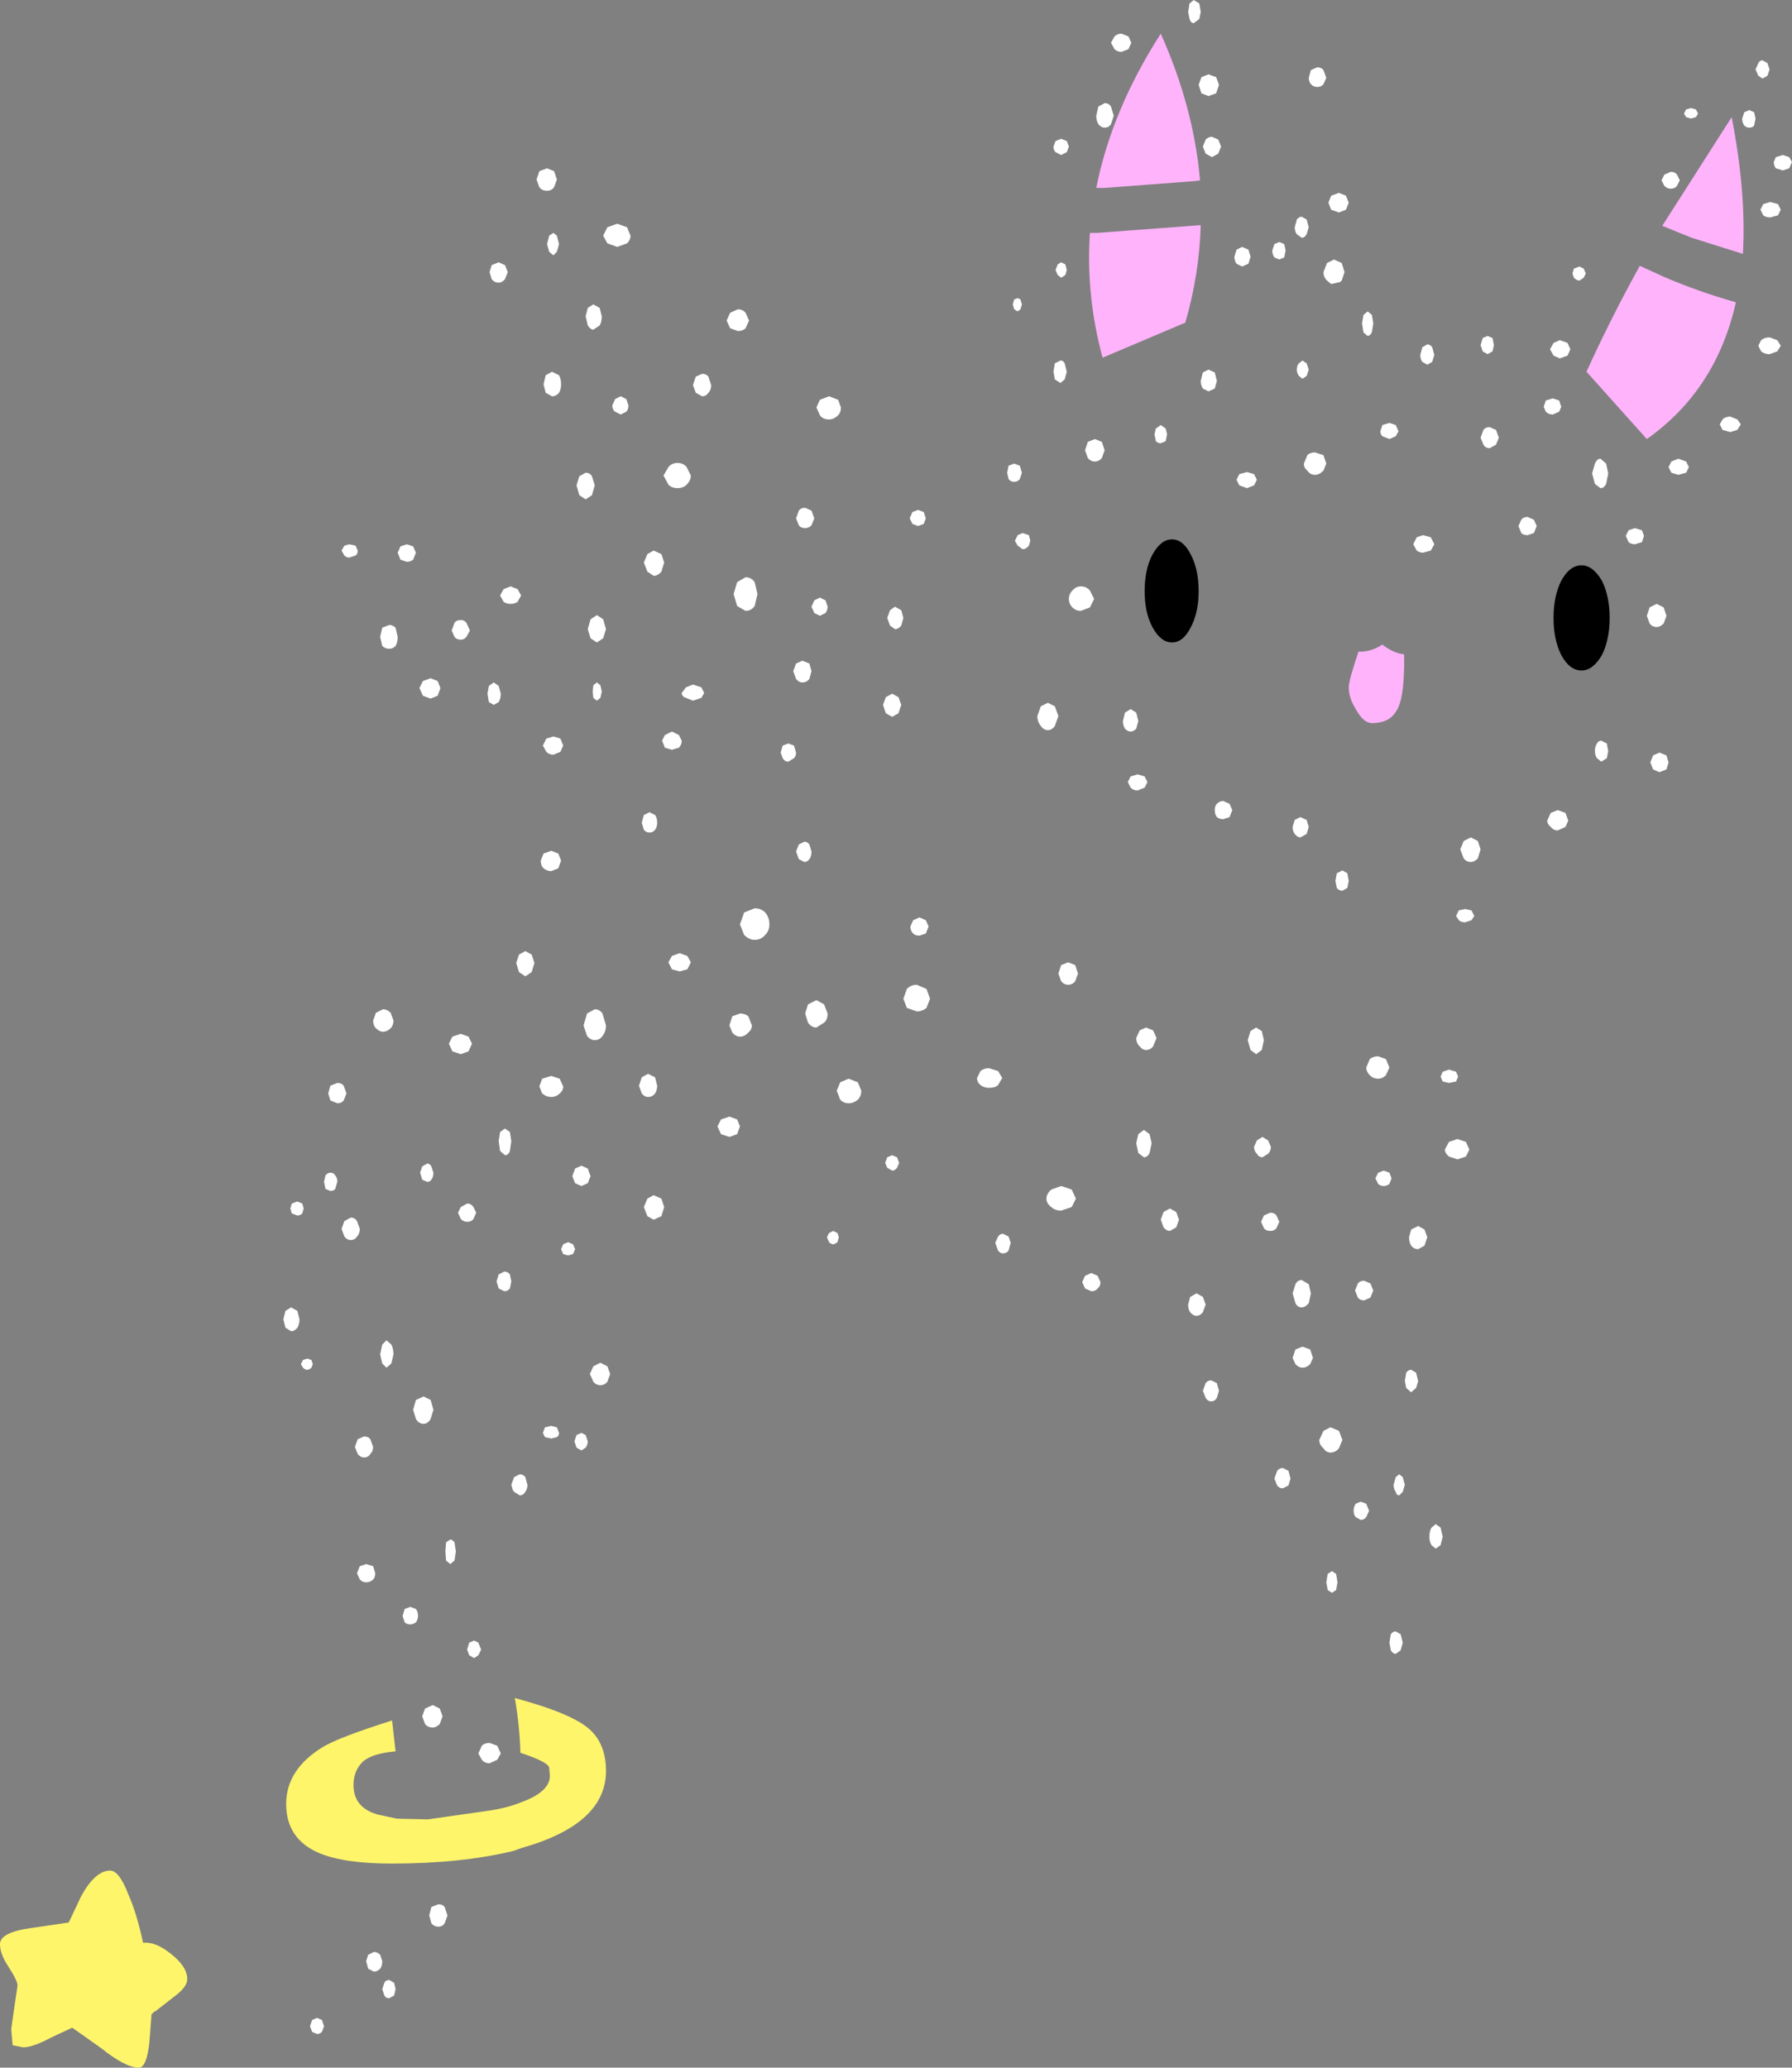 <?xml version="1.0" encoding="UTF-8" standalone="no"?>
<svg xmlns:xlink="http://www.w3.org/1999/xlink" height="147.4px" width="127.75px" xmlns="http://www.w3.org/2000/svg">
  <rect width="100%" height="100%" fill="#808080" stroke="none"/>
  <g transform="matrix(1.0, 0.0, 0.0, 1.0, 65.75, 165.05)">
    <path d="M60.45 -150.65 L61.0 -150.5 61.2 -150.1 61.0 -149.7 60.45 -149.55 Q60.15 -149.55 59.95 -149.7 L59.75 -150.1 59.95 -150.5 60.45 -150.65 M53.35 -152.8 Q53.65 -152.8 53.8 -152.6 L54.0 -152.2 53.8 -151.8 Q53.65 -151.6 53.35 -151.6 53.1 -151.6 52.9 -151.8 L52.7 -152.2 52.9 -152.6 53.35 -152.8 M54.45 -156.7 L54.3 -156.95 54.45 -157.25 54.8 -157.35 55.15 -157.25 55.3 -156.95 55.15 -156.7 54.8 -156.6 54.45 -156.7 M58.45 -156.6 L58.6 -157.05 58.95 -157.2 59.3 -157.05 59.4 -156.6 59.3 -156.1 Q59.2 -155.95 58.95 -155.95 58.75 -155.95 58.6 -156.1 58.45 -156.3 58.45 -156.6 M59.6 -159.65 L59.4 -160.1 59.6 -160.55 Q59.7 -160.75 59.9 -160.75 L60.25 -160.55 60.4 -160.1 60.25 -159.65 59.9 -159.45 59.6 -159.65 M12.4 -156.8 L12.55 -157.45 13.0 -157.7 Q13.3 -157.7 13.45 -157.45 L13.65 -156.8 13.45 -156.2 Q13.3 -155.95 13.0 -155.95 12.75 -155.95 12.55 -156.2 12.4 -156.45 12.4 -156.8 M19.9 -158.4 L19.7 -159.0 19.9 -159.55 20.4 -159.75 20.95 -159.55 21.15 -159.0 20.95 -158.4 20.4 -158.2 19.9 -158.4 M9.5 -154.2 Q9.35 -154.35 9.35 -154.6 L9.5 -155.0 9.9 -155.15 10.3 -155.0 10.45 -154.6 10.3 -154.2 9.9 -154.0 9.5 -154.2 M19.05 -163.7 L18.95 -164.2 19.05 -164.8 19.35 -165.05 19.75 -164.8 19.85 -164.2 19.75 -163.7 19.35 -163.4 Q19.15 -163.4 19.05 -163.7 M13.7 -161.55 L13.45 -162.0 13.7 -162.45 Q13.9 -162.65 14.2 -162.65 L14.7 -162.45 14.9 -162.0 14.7 -161.55 14.2 -161.35 Q13.9 -161.35 13.7 -161.55 M60.85 -153.05 Q60.7 -153.25 60.7 -153.5 L60.85 -153.85 61.35 -154.0 61.8 -153.85 62.0 -153.5 61.8 -153.05 61.35 -152.9 60.85 -153.05 M9.5 -145.8 L9.65 -146.2 9.9 -146.35 10.2 -146.2 10.3 -145.8 10.2 -145.45 9.9 -145.25 9.65 -145.45 9.5 -145.8 M35.7 -126.9 L36.25 -126.75 36.5 -126.25 36.25 -125.8 35.7 -125.65 Q35.45 -125.65 35.25 -125.8 L35.0 -126.25 35.25 -126.75 35.7 -126.9 M32.65 -134.3 L32.8 -134.75 33.3 -134.9 33.75 -134.75 33.95 -134.3 33.75 -133.95 33.3 -133.75 32.8 -133.95 Q32.65 -134.1 32.65 -134.3 M40.0 -134.4 Q40.15 -134.6 40.45 -134.6 L40.9 -134.4 41.1 -133.85 40.9 -133.35 40.45 -133.1 Q40.15 -133.1 40.0 -133.35 L39.8 -133.85 40.0 -134.4 M22.4 -130.85 L22.6 -131.25 23.15 -131.4 23.65 -131.25 23.85 -130.85 23.65 -130.45 23.15 -130.25 22.6 -130.45 22.4 -130.85 M27.45 -131.5 Q27.2 -131.7 27.2 -132.0 L27.45 -132.6 Q27.65 -132.8 28.0 -132.8 L28.6 -132.6 28.8 -132.0 28.6 -131.5 Q28.3 -131.2 28.0 -131.2 27.65 -131.2 27.45 -131.5 M27.1 -139.35 L27.4 -139.15 27.55 -138.7 27.4 -138.25 27.1 -138.05 26.85 -138.25 Q26.7 -138.45 26.7 -138.7 26.7 -139.0 26.85 -139.15 L27.1 -139.35 M20.0 -138.5 L20.4 -138.7 20.85 -138.5 21.0 -137.9 20.85 -137.35 20.4 -137.15 20.0 -137.35 Q19.85 -137.6 19.85 -137.9 L20.0 -138.5 M22.4 -147.25 L22.8 -147.45 23.25 -147.25 23.4 -146.75 23.25 -146.25 22.8 -146.05 22.4 -146.25 Q22.25 -146.45 22.25 -146.75 L22.4 -147.25 M25.45 -147.8 L25.8 -147.65 25.9 -147.2 25.8 -146.7 25.45 -146.55 25.1 -146.7 Q24.95 -146.9 24.95 -147.2 L25.1 -147.65 25.45 -147.8 M29.8 -144.95 L29.15 -144.8 28.85 -145.05 Q28.6 -145.3 28.6 -145.65 L28.85 -146.3 29.35 -146.55 29.9 -146.3 30.1 -145.65 29.9 -145.05 29.8 -144.95 M36.0 -140.5 Q36.2 -140.5 36.35 -140.3 L36.5 -139.75 36.35 -139.25 36.0 -139.05 35.65 -139.25 Q35.5 -139.45 35.5 -139.75 L35.65 -140.3 36.0 -140.5 M39.95 -140.0 L39.8 -140.45 39.95 -140.95 40.3 -141.1 40.65 -140.95 40.75 -140.45 40.65 -140.0 40.3 -139.8 39.95 -140.0 M32.05 -142.6 L32.15 -142.0 32.05 -141.35 Q31.9 -141.1 31.75 -141.1 L31.45 -141.35 31.35 -142.0 31.45 -142.6 31.75 -142.85 32.05 -142.6 M30.2 -151.1 L30.4 -150.6 30.2 -150.1 29.7 -149.9 29.15 -150.1 28.95 -150.6 29.15 -151.1 29.7 -151.3 30.2 -151.1 M27.4 -149.4 L27.55 -148.85 27.4 -148.35 Q27.25 -148.1 27.05 -148.1 L26.7 -148.35 Q26.55 -148.55 26.55 -148.85 L26.7 -149.4 Q26.85 -149.6 27.05 -149.6 L27.4 -149.4 M27.7 -159.05 Q27.55 -159.25 27.55 -159.5 L27.7 -160.05 28.15 -160.25 Q28.45 -160.25 28.6 -160.05 L28.8 -159.5 28.6 -159.05 Q28.45 -158.85 28.15 -158.85 27.9 -158.85 27.7 -159.05 M21.1 -155.1 L21.3 -154.6 21.1 -154.1 20.65 -153.85 20.2 -154.1 20.0 -154.6 20.2 -155.1 Q20.4 -155.3 20.65 -155.3 L21.1 -155.1 M11.6 -132.95 L11.8 -133.55 12.3 -133.75 12.8 -133.55 13.0 -132.95 12.8 -132.4 Q12.6 -132.15 12.3 -132.15 12.0 -132.15 11.8 -132.4 L11.6 -132.95 M16.65 -134.5 L17.0 -134.75 17.35 -134.5 17.45 -134.1 17.35 -133.6 17.0 -133.45 Q16.8 -133.45 16.65 -133.6 L16.55 -134.1 16.65 -134.5 M7.7 -126.5 L7.6 -126.15 Q7.4 -125.9 7.15 -125.9 L6.8 -126.15 6.6 -126.5 6.8 -126.9 7.15 -127.05 7.6 -126.9 7.7 -126.5 M-0.9 -128.1 L-0.7 -128.55 -0.3 -128.7 0.1 -128.55 0.25 -128.1 0.1 -127.7 -0.3 -127.55 -0.7 -127.7 -0.9 -128.1 M6.15 -131.85 L6.55 -132.0 6.95 -131.85 7.1 -131.35 6.95 -130.9 Q6.8 -130.7 6.55 -130.7 6.3 -130.7 6.15 -130.9 L6.05 -131.35 6.15 -131.85 M7.0 -143.7 L7.1 -143.35 7.0 -143.0 6.8 -142.85 6.55 -143.0 6.45 -143.35 6.55 -143.7 6.8 -143.8 7.0 -143.7 M9.85 -139.35 Q10.05 -139.35 10.15 -139.15 L10.3 -138.55 10.15 -138.0 9.85 -137.75 9.45 -138.0 9.35 -138.55 9.45 -139.15 9.85 -139.35 M14.85 -108.9 L14.65 -109.3 14.85 -109.7 15.35 -109.85 15.85 -109.7 16.05 -109.3 15.85 -108.9 15.35 -108.7 Q15.05 -108.7 14.85 -108.9 M8.45 -114.7 L8.95 -114.95 9.45 -114.7 9.7 -114.0 9.45 -113.3 Q9.25 -113.0 8.95 -113.0 8.65 -113.0 8.45 -113.3 8.2 -113.6 8.2 -114.0 L8.45 -114.7 M15.4 -113.65 L15.25 -113.1 Q15.05 -112.9 14.85 -112.9 14.65 -112.9 14.45 -113.1 14.3 -113.35 14.3 -113.65 L14.45 -114.25 14.85 -114.5 15.25 -114.25 15.4 -113.65 M11.3 -121.5 Q10.95 -121.5 10.7 -121.75 10.45 -122.0 10.45 -122.35 10.45 -122.7 10.7 -122.95 10.95 -123.25 11.3 -123.25 11.7 -123.25 11.95 -122.95 L12.25 -122.35 11.95 -121.75 11.3 -121.5 M60.95 -140.0 L60.4 -139.8 Q60.05 -139.8 59.8 -140.0 L59.6 -140.4 59.8 -140.8 Q60.05 -141.0 60.4 -141.0 L60.95 -140.8 61.2 -140.4 60.95 -140.0 M38.7 -100.25 L39.15 -100.15 39.35 -99.75 39.15 -99.45 38.7 -99.3 Q38.4 -99.3 38.25 -99.45 L38.05 -99.75 38.25 -100.15 38.7 -100.25 M39.1 -105.35 L39.6 -105.1 39.8 -104.5 39.6 -103.85 Q39.35 -103.6 39.1 -103.6 38.8 -103.6 38.6 -103.85 L38.35 -104.5 38.6 -105.1 39.1 -105.35 M29.45 -102.25 L29.55 -102.8 29.95 -103.0 30.3 -102.8 30.4 -102.25 30.3 -101.75 29.95 -101.55 Q29.7 -101.55 29.55 -101.75 L29.45 -102.25 M21.45 -107.95 L21.9 -107.75 22.1 -107.3 21.9 -106.8 21.45 -106.65 Q21.2 -106.65 21.0 -106.8 20.85 -107.0 20.85 -107.3 20.85 -107.6 21.0 -107.75 21.2 -107.95 21.45 -107.95 M26.95 -106.8 L27.4 -106.6 27.55 -106.1 27.4 -105.6 26.95 -105.35 Q26.75 -105.35 26.55 -105.6 26.4 -105.8 26.4 -106.1 L26.55 -106.6 26.95 -106.8 M51.85 -121.75 L52.35 -122.0 52.85 -121.75 53.05 -121.15 52.85 -120.6 Q52.6 -120.35 52.35 -120.35 52.05 -120.35 51.85 -120.6 L51.65 -121.15 51.85 -121.75 M53.9 -132.35 L54.45 -132.15 54.65 -131.75 54.45 -131.35 53.9 -131.2 53.4 -131.35 53.2 -131.75 53.4 -132.15 53.9 -132.35 M57.05 -135.15 Q57.25 -135.35 57.6 -135.35 L58.1 -135.15 58.35 -134.8 58.1 -134.4 57.6 -134.25 57.05 -134.4 56.85 -134.8 57.05 -135.15 M50.35 -127.25 L50.8 -127.4 51.3 -127.25 51.45 -126.85 51.3 -126.4 50.8 -126.25 Q50.55 -126.25 50.35 -126.4 L50.15 -126.85 50.35 -127.25 M43.15 -128.2 L43.6 -128.0 43.8 -127.55 43.6 -127.05 43.15 -126.9 Q42.85 -126.9 42.7 -127.05 L42.5 -127.55 42.7 -128.0 Q42.85 -128.2 43.15 -128.2 M48.75 -132.0 L48.9 -131.3 48.75 -130.55 Q48.6 -130.25 48.35 -130.25 L47.95 -130.55 47.75 -131.3 47.95 -132.0 Q48.1 -132.35 48.35 -132.35 L48.75 -132.0 M44.75 -140.15 L45.0 -140.6 45.45 -140.8 46.0 -140.6 46.2 -140.15 46.0 -139.7 45.45 -139.5 45.0 -139.7 44.75 -140.15 M45.4 -136.5 L45.55 -136.05 45.4 -135.7 44.95 -135.5 Q44.65 -135.5 44.45 -135.7 L44.3 -136.05 44.45 -136.5 44.95 -136.65 45.4 -136.5 M46.45 -145.9 L46.85 -146.05 47.15 -145.9 47.3 -145.55 47.15 -145.25 46.85 -145.05 Q46.65 -145.05 46.45 -145.25 L46.35 -145.55 46.45 -145.9 M-44.3 -67.8 L-44.15 -68.1 -43.85 -68.2 -43.55 -68.1 -43.45 -67.8 -43.55 -67.55 Q-43.7 -67.4 -43.85 -67.4 -44.0 -67.4 -44.15 -67.55 L-44.3 -67.8 M-45.55 -71.0 L-45.4 -71.6 -45.0 -71.85 -44.55 -71.6 -44.4 -71.0 Q-44.4 -70.65 -44.55 -70.4 -44.75 -70.15 -45.0 -70.15 L-45.4 -70.4 -45.55 -71.0 M-44.95 -78.55 L-45.05 -78.9 -44.95 -79.25 -44.55 -79.4 -44.2 -79.25 -44.1 -78.9 -44.2 -78.55 Q-44.35 -78.4 -44.55 -78.4 L-44.95 -78.55 M-42.65 -80.8 L-42.55 -81.25 Q-42.4 -81.45 -42.2 -81.45 -41.95 -81.45 -41.85 -81.25 -41.7 -81.1 -41.7 -80.8 L-41.85 -80.3 Q-41.95 -80.15 -42.2 -80.15 L-42.55 -80.3 -42.65 -80.8 M-42.35 -87.1 L-42.2 -87.65 -41.7 -87.85 Q-41.4 -87.85 -41.25 -87.65 L-41.05 -87.1 -41.25 -86.6 Q-41.4 -86.4 -41.7 -86.4 L-42.2 -86.6 -42.35 -87.1 M-29.3 -59.2 L-29.1 -59.75 -28.7 -59.95 Q-28.45 -59.95 -28.3 -59.75 L-28.15 -59.2 Q-28.15 -58.9 -28.3 -58.7 -28.45 -58.45 -28.7 -58.45 L-29.1 -58.7 -29.2 -58.85 -29.3 -59.2 M-33.25 -54.45 L-33.35 -53.8 -33.65 -53.55 -33.95 -53.8 -34.0 -54.45 -33.95 -55.1 -33.65 -55.3 Q-33.5 -55.3 -33.35 -55.1 L-33.25 -54.45 M-37.05 -49.85 L-36.9 -50.35 -36.5 -50.5 -36.1 -50.35 Q-35.95 -50.15 -35.95 -49.85 -35.95 -49.6 -36.1 -49.4 -36.3 -49.25 -36.5 -49.25 -36.75 -49.25 -36.9 -49.4 L-37.05 -49.85 M-40.3 -52.9 L-40.1 -53.4 -39.65 -53.55 -39.15 -53.4 -39.0 -52.9 Q-39.0 -52.6 -39.15 -52.45 -39.35 -52.25 -39.65 -52.25 -39.9 -52.25 -40.1 -52.45 L-40.3 -52.9 M-40.45 -61.9 L-40.25 -62.45 -39.8 -62.65 Q-39.5 -62.65 -39.35 -62.45 L-39.15 -61.9 Q-39.15 -61.6 -39.35 -61.4 -39.5 -61.15 -39.8 -61.15 -40.05 -61.15 -40.25 -61.4 L-40.45 -61.9 M-36.1 -65.25 L-35.55 -65.5 -35.05 -65.25 -34.85 -64.55 -35.05 -63.9 Q-35.25 -63.55 -35.55 -63.55 -35.9 -63.55 -36.1 -63.9 L-36.3 -64.55 -36.1 -65.25 M-38.5 -69.2 L-38.2 -69.5 -37.85 -69.2 Q-37.7 -68.9 -37.7 -68.5 L-37.85 -67.85 -38.2 -67.55 -38.5 -67.85 -38.65 -68.5 -38.5 -69.2 M-24.8 -62.3 L-24.65 -62.75 -24.3 -62.9 -24.0 -62.75 -23.85 -62.3 Q-23.85 -62.05 -24.0 -61.85 L-24.3 -61.65 -24.65 -61.85 -24.8 -62.3 M-22.95 -67.9 L-22.45 -67.65 -22.25 -67.1 -22.45 -66.55 Q-22.65 -66.3 -22.95 -66.3 -23.25 -66.3 -23.45 -66.55 L-23.7 -67.1 -23.45 -67.65 -22.95 -67.9 M-26.9 -62.6 L-27.05 -62.9 -26.9 -63.3 -26.45 -63.4 -26.05 -63.3 -25.9 -62.9 Q-25.9 -62.7 -26.05 -62.6 L-26.45 -62.5 -26.9 -62.6 M-30.35 -73.7 L-30.2 -74.2 -29.8 -74.4 Q-29.55 -74.4 -29.4 -74.2 L-29.3 -73.7 -29.4 -73.2 Q-29.55 -73.0 -29.8 -73.0 L-30.2 -73.2 -30.35 -73.7 M-25.6 -76.35 L-25.25 -76.5 -24.9 -76.35 -24.75 -76.0 -24.9 -75.65 -25.25 -75.55 -25.6 -75.65 -25.75 -76.0 -25.6 -76.35 M-30.2 -83.7 L-30.1 -84.35 -29.75 -84.6 -29.4 -84.35 -29.3 -83.7 -29.4 -83.0 Q-29.5 -82.7 -29.75 -82.7 L-30.1 -83.0 -30.2 -83.7 M-24.75 -81.75 L-24.3 -81.95 -23.85 -81.75 -23.65 -81.2 -23.85 -80.7 -24.3 -80.5 -24.75 -80.7 -24.95 -81.2 -24.75 -81.75 M-32.45 -79.25 Q-32.15 -79.25 -32.0 -79.0 L-31.8 -78.6 -32.0 -78.15 Q-32.15 -77.95 -32.45 -77.95 -32.7 -77.95 -32.9 -78.15 L-33.1 -78.6 -32.9 -79.0 -32.45 -79.25 M-41.4 -77.45 L-41.2 -78.0 -40.75 -78.25 Q-40.45 -78.25 -40.3 -78.0 L-40.1 -77.45 Q-40.1 -77.1 -40.3 -76.9 -40.45 -76.65 -40.75 -76.65 -41.0 -76.65 -41.2 -76.9 L-41.4 -77.45 M-35.65 -81.9 L-35.3 -82.1 Q-35.1 -82.1 -35.0 -81.9 L-34.85 -81.45 Q-34.85 -81.15 -35.0 -80.95 -35.1 -80.8 -35.3 -80.8 L-35.65 -80.95 -35.8 -81.45 -35.65 -81.9 M-33.75 -90.65 L-33.5 -91.15 -32.9 -91.35 -32.35 -91.15 -32.1 -90.65 -32.35 -90.1 -32.9 -89.9 -33.5 -90.1 -33.75 -90.65 M-38.95 -91.75 Q-39.15 -91.95 -39.15 -92.3 L-38.95 -92.85 -38.45 -93.1 Q-38.15 -93.1 -37.9 -92.85 L-37.7 -92.3 Q-37.7 -91.95 -37.9 -91.75 -38.15 -91.5 -38.45 -91.5 -38.7 -91.5 -38.95 -91.75 M-24.15 -91.95 L-23.9 -92.8 -23.35 -93.1 Q-23.0 -93.1 -22.8 -92.8 L-22.55 -91.95 Q-22.55 -91.5 -22.8 -91.2 -23.0 -90.9 -23.35 -90.9 -23.65 -90.9 -23.9 -91.2 L-24.15 -91.95 M-26.45 -88.35 L-25.85 -88.15 -25.6 -87.6 Q-25.6 -87.3 -25.85 -87.1 -26.1 -86.85 -26.45 -86.85 -26.8 -86.85 -27.1 -87.1 L-27.3 -87.6 -27.1 -88.15 -26.45 -88.35 M-28.95 -96.4 L-28.75 -97.0 -28.3 -97.25 -27.85 -97.0 -27.65 -96.4 -27.85 -95.75 -28.3 -95.45 -28.75 -95.75 -28.95 -96.4 M-6.8 -76.85 L-6.65 -77.15 -6.35 -77.3 -6.05 -77.15 -5.95 -76.85 -6.05 -76.5 Q-6.25 -76.35 -6.35 -76.35 -6.5 -76.35 -6.65 -76.5 L-6.8 -76.85 M-2.15 -82.7 L-1.8 -82.55 -1.65 -82.15 -1.8 -81.8 Q-1.95 -81.6 -2.15 -81.6 L-2.5 -81.8 -2.65 -82.15 -2.5 -82.55 -2.15 -82.7 M-19.6 -78.35 L-19.85 -79.0 -19.6 -79.6 -19.15 -79.85 -18.6 -79.6 -18.4 -79.0 -18.6 -78.35 -19.15 -78.1 -19.6 -78.35 M-14.6 -84.75 L-14.35 -85.25 -13.75 -85.45 -13.2 -85.25 -13.0 -84.75 -13.2 -84.2 -13.75 -84.0 -14.35 -84.2 -14.6 -84.75 M-13.75 -91.95 L-13.55 -92.6 -13.0 -92.8 Q-12.65 -92.8 -12.4 -92.6 L-12.15 -91.95 Q-12.15 -91.65 -12.4 -91.45 -12.65 -91.15 -13.0 -91.15 -13.3 -91.15 -13.55 -91.45 L-13.75 -91.95 M-19.05 -88.25 L-18.9 -87.65 Q-18.9 -87.35 -19.05 -87.1 -19.25 -86.85 -19.55 -86.85 -19.8 -86.85 -20.0 -87.1 L-20.2 -87.65 -20.0 -88.25 -19.55 -88.5 -19.05 -88.25 M-18.1 -96.45 L-17.85 -96.9 -17.3 -97.1 -16.75 -96.9 -16.5 -96.45 -16.75 -95.95 -17.3 -95.8 -17.85 -95.95 -18.1 -96.45 M-5.85 -87.9 L-5.25 -88.15 -4.6 -87.9 -4.35 -87.3 Q-4.35 -86.9 -4.6 -86.65 -4.9 -86.4 -5.25 -86.4 -5.6 -86.4 -5.85 -86.65 L-6.1 -87.3 -5.85 -87.9 M-8.15 -93.45 L-7.55 -93.75 -7.0 -93.45 -6.75 -92.8 Q-6.75 -92.35 -7.0 -92.15 L-7.55 -91.8 Q-7.9 -91.8 -8.15 -92.15 L-8.35 -92.8 -8.15 -93.45 M-8.8 -104.85 L-8.4 -105.05 Q-8.2 -105.05 -8.05 -104.85 L-7.9 -104.35 Q-7.9 -104.0 -8.05 -103.8 -8.2 -103.6 -8.4 -103.6 L-8.8 -103.8 -9.0 -104.35 -8.8 -104.85 M-11.2 -100.0 Q-10.9 -99.65 -10.9 -99.15 -10.9 -98.7 -11.2 -98.4 -11.5 -98.05 -11.95 -98.05 -12.35 -98.05 -12.7 -98.4 L-13.0 -99.15 -12.7 -100.0 -11.95 -100.3 Q-11.5 -100.3 -11.2 -100.0 M-20.0 -106.4 L-19.85 -106.95 -19.45 -107.15 -19.05 -106.95 Q-18.9 -106.75 -18.9 -106.4 -18.9 -106.1 -19.05 -105.9 -19.2 -105.7 -19.45 -105.7 -19.7 -105.7 -19.85 -105.9 L-20.0 -106.4 M-17.35 -112.65 L-17.15 -112.25 Q-17.15 -111.95 -17.35 -111.75 L-17.85 -111.6 -18.35 -111.75 -18.55 -112.25 -18.35 -112.65 -17.85 -112.9 -17.35 -112.65 M-16.35 -116.25 L-15.75 -116.05 -15.55 -115.65 -15.75 -115.3 -16.35 -115.1 -16.85 -115.3 Q-17.15 -115.4 -17.15 -115.65 L-16.85 -116.05 -16.35 -116.25 M-13.45 -122.7 L-13.2 -123.55 -12.6 -123.9 Q-12.2 -123.9 -11.95 -123.55 L-11.75 -122.7 -11.95 -121.85 Q-12.2 -121.5 -12.6 -121.5 L-13.2 -121.85 -13.45 -122.7 M-2.8 -114.8 L-2.6 -115.35 -2.15 -115.6 -1.7 -115.35 -1.5 -114.8 -1.7 -114.2 -2.15 -113.95 -2.6 -114.2 -2.8 -114.8 M-9.95 -111.0 L-10.1 -111.4 -9.95 -111.9 -9.55 -112.05 -9.15 -111.9 -9.0 -111.4 Q-9.0 -111.15 -9.15 -111.0 L-9.55 -110.75 Q-9.8 -110.75 -9.95 -111.0 M-9.0 -116.65 L-9.2 -117.2 -9.0 -117.75 -8.55 -117.95 -8.05 -117.75 -7.9 -117.2 -8.05 -116.65 Q-8.25 -116.4 -8.55 -116.4 -8.8 -116.4 -9.0 -116.65 M-7.7 -122.25 L-7.3 -122.45 -6.9 -122.25 -6.75 -121.8 Q-6.75 -121.55 -6.9 -121.35 L-7.3 -121.15 -7.7 -121.35 -7.9 -121.8 -7.7 -122.25 M-1.95 -121.8 L-1.5 -121.55 -1.35 -121.0 -1.5 -120.45 Q-1.7 -120.2 -1.95 -120.2 L-2.3 -120.45 -2.5 -121.0 -2.3 -121.55 -1.95 -121.8 M-27.0 -103.15 Q-27.2 -103.35 -27.2 -103.7 L-27.0 -104.2 -26.45 -104.4 -25.95 -104.2 -25.75 -103.7 -25.95 -103.15 -26.45 -102.95 Q-26.75 -102.95 -27.0 -103.15 M-34.55 -116.5 L-34.35 -116.0 -34.55 -115.45 -35.05 -115.25 -35.6 -115.45 -35.85 -116.0 -35.6 -116.5 -35.05 -116.7 -34.55 -116.5 M-38.65 -119.65 L-38.5 -120.3 -38.0 -120.5 Q-37.75 -120.5 -37.55 -120.3 L-37.4 -119.65 Q-37.4 -119.25 -37.55 -119.0 -37.75 -118.8 -38.0 -118.8 -38.3 -118.8 -38.5 -119.0 L-38.65 -119.65 M-32.9 -119.45 Q-33.2 -119.45 -33.35 -119.65 L-33.55 -120.1 -33.35 -120.65 Q-33.2 -120.85 -32.9 -120.85 -32.65 -120.85 -32.5 -120.65 L-32.25 -120.1 -32.5 -119.65 Q-32.65 -119.45 -32.9 -119.45 M-23.2 -116.4 L-22.95 -116.2 -22.85 -115.75 -22.95 -115.3 -23.2 -115.1 -23.45 -115.3 -23.5 -115.75 -23.45 -116.2 -23.2 -116.4 M-30.9 -116.15 L-30.55 -116.4 -30.2 -116.15 -30.05 -115.6 Q-30.05 -115.25 -30.2 -115.0 L-30.55 -114.8 -30.9 -115.0 -31.0 -115.6 -30.9 -116.15 M-27.05 -111.9 L-26.8 -112.4 -26.3 -112.55 -25.8 -112.4 -25.6 -111.9 -25.8 -111.45 -26.3 -111.25 Q-26.6 -111.25 -26.8 -111.45 L-27.05 -111.9 M-29.85 -122.15 L-30.1 -122.6 -29.85 -123.05 -29.35 -123.25 -28.85 -123.05 -28.6 -122.6 -28.85 -122.15 Q-29.05 -122.0 -29.35 -122.0 -29.65 -122.0 -29.85 -122.15 M-23.65 -119.55 L-23.85 -120.2 -23.65 -120.9 -23.2 -121.2 -22.75 -120.9 -22.55 -120.2 -22.75 -119.55 -23.2 -119.25 -23.65 -119.55 M-24.65 -130.45 L-24.45 -131.1 -24.0 -131.35 Q-23.7 -131.35 -23.55 -131.1 L-23.35 -130.45 -23.55 -129.75 -24.0 -129.45 -24.45 -129.75 -24.65 -130.45 M-37.2 -125.15 L-37.4 -125.65 -37.2 -126.1 -36.75 -126.25 -36.3 -126.1 -36.1 -125.65 -36.3 -125.15 Q-36.5 -125.0 -36.75 -125.0 L-37.2 -125.15 M-22.1 -136.15 L-21.9 -136.6 -21.5 -136.8 -21.1 -136.6 -20.95 -136.15 Q-20.95 -135.85 -21.1 -135.7 L-21.5 -135.5 -21.9 -135.7 Q-22.1 -135.85 -22.1 -136.15 M-26.85 -137.05 L-27.0 -137.65 -26.85 -138.3 -26.4 -138.55 -25.9 -138.3 Q-25.75 -138.05 -25.75 -137.65 -25.75 -137.3 -25.9 -137.05 -26.1 -136.8 -26.4 -136.8 L-26.85 -137.05 M-30.2 -146.35 L-29.75 -146.15 -29.55 -145.65 -29.75 -145.15 Q-29.95 -144.9 -30.2 -144.9 -30.5 -144.9 -30.7 -145.15 L-30.85 -145.65 -30.7 -146.15 -30.2 -146.35 M-26.75 -147.65 L-26.6 -148.25 -26.3 -148.45 -26.05 -148.25 -25.9 -147.65 -26.05 -147.1 -26.3 -146.85 -26.6 -147.1 -26.75 -147.65 M-24.0 -142.5 L-23.85 -143.1 -23.45 -143.35 -23.0 -143.1 -22.85 -142.5 Q-22.85 -142.1 -23.0 -141.85 L-23.45 -141.55 Q-23.65 -141.55 -23.85 -141.85 L-24.0 -142.5 M-9.0 -128.1 L-8.8 -128.65 Q-8.65 -128.85 -8.35 -128.85 L-7.9 -128.65 -7.7 -128.1 -7.9 -127.6 Q-8.1 -127.4 -8.35 -127.4 -8.65 -127.4 -8.8 -127.6 L-9.0 -128.1 M-19.6 -124.3 L-19.85 -124.95 -19.6 -125.55 -19.15 -125.8 -18.6 -125.55 -18.4 -124.95 -18.6 -124.3 Q-18.85 -124.0 -19.15 -124.0 L-19.6 -124.3 M-18.45 -131.15 L-18.1 -131.75 Q-17.85 -132.05 -17.45 -132.05 -17.05 -132.05 -16.8 -131.75 L-16.5 -131.15 Q-16.5 -130.8 -16.8 -130.5 -17.05 -130.25 -17.45 -130.25 -17.85 -130.25 -18.1 -130.5 L-18.45 -131.15 M-16.15 -137.05 L-16.35 -137.6 -16.15 -138.2 -15.7 -138.4 Q-15.4 -138.4 -15.25 -138.2 L-15.05 -137.6 Q-15.05 -137.25 -15.25 -137.05 -15.4 -136.8 -15.7 -136.8 L-16.15 -137.05 M-13.95 -142.2 L-13.7 -142.75 -13.15 -143.0 Q-12.8 -143.0 -12.6 -142.75 L-12.35 -142.2 -12.6 -141.65 Q-12.8 -141.45 -13.15 -141.45 L-13.7 -141.65 -13.95 -142.2 M-7.3 -135.45 L-7.55 -136.0 -7.3 -136.55 -6.65 -136.8 -6.0 -136.55 -5.8 -136.0 Q-5.8 -135.65 -6.0 -135.45 -6.3 -135.15 -6.65 -135.15 -7.1 -135.15 -7.3 -135.45 M-41.4 -125.8 L-41.2 -126.15 -40.85 -126.25 -40.4 -126.15 -40.25 -125.8 Q-40.25 -125.55 -40.4 -125.45 L-40.85 -125.3 Q-41.05 -125.3 -41.2 -125.45 L-41.4 -125.8 M-22.75 -148.25 L-22.45 -148.85 -21.75 -149.1 -21.05 -148.85 -20.8 -148.25 Q-20.8 -147.95 -21.05 -147.7 L-21.75 -147.45 -22.45 -147.7 -22.75 -148.25 M-27.5 -152.25 L-27.3 -152.85 -26.75 -153.05 -26.25 -152.85 -26.05 -152.25 -26.25 -151.7 Q-26.45 -151.45 -26.75 -151.45 -27.1 -151.45 -27.3 -151.7 L-27.5 -152.25 M33.3 -47.95 L33.4 -48.55 Q33.55 -48.75 33.75 -48.75 L34.1 -48.55 34.25 -47.95 34.1 -47.4 33.75 -47.15 Q33.55 -47.15 33.4 -47.4 L33.3 -47.95 M30.75 -57.35 Q30.75 -57.65 30.9 -57.85 L31.25 -58.0 31.65 -57.85 31.85 -57.35 31.65 -56.9 Q31.5 -56.7 31.25 -56.7 L30.9 -56.9 Q30.75 -57.05 30.75 -57.35 M33.6 -59.2 L33.75 -59.75 34.0 -59.95 34.25 -59.75 34.4 -59.2 34.25 -58.7 34.0 -58.45 Q33.8 -58.45 33.75 -58.7 33.6 -58.9 33.6 -59.2 M36.15 -55.5 Q36.15 -55.9 36.3 -56.15 L36.6 -56.4 36.95 -56.15 37.1 -55.5 36.95 -54.9 36.6 -54.65 36.3 -54.9 Q36.15 -55.15 36.15 -55.5 M28.8 -52.25 L28.9 -52.85 29.2 -53.05 29.5 -52.85 29.6 -52.25 29.5 -51.7 29.2 -51.5 28.9 -51.7 28.8 -52.25 M25.1 -59.65 L25.3 -60.2 Q25.45 -60.4 25.7 -60.4 L26.1 -60.2 26.25 -59.65 26.1 -59.15 25.7 -58.95 Q25.45 -58.95 25.3 -59.15 L25.1 -59.65 M28.3 -62.4 L28.6 -63.05 29.1 -63.3 29.7 -63.05 29.95 -62.4 29.7 -61.8 Q29.45 -61.5 29.1 -61.5 28.8 -61.5 28.6 -61.8 28.3 -62.05 28.3 -62.4 M26.4 -68.25 L26.6 -68.85 27.1 -69.05 27.65 -68.85 27.85 -68.25 27.65 -67.8 Q27.4 -67.55 27.1 -67.55 26.85 -67.55 26.6 -67.8 L26.4 -68.25 M26.4 -72.85 L26.6 -73.5 Q26.75 -73.8 27.05 -73.8 L27.55 -73.5 27.7 -72.85 27.55 -72.15 Q27.3 -71.85 27.05 -71.85 26.75 -71.85 26.6 -72.15 L26.4 -72.85 M34.4 -66.6 L34.5 -67.2 Q34.65 -67.4 34.85 -67.4 L35.2 -67.2 35.35 -66.6 35.2 -66.1 34.85 -65.8 34.5 -66.1 34.4 -66.6 M30.85 -73.05 L31.05 -73.55 Q31.2 -73.75 31.5 -73.75 L31.95 -73.55 32.15 -73.05 31.95 -72.55 31.5 -72.35 Q31.2 -72.35 31.05 -72.55 L30.85 -73.05 M20.2 -65.4 L20.0 -65.9 20.2 -66.45 Q20.35 -66.65 20.6 -66.65 L21.0 -66.45 21.15 -65.9 21.0 -65.4 Q20.85 -65.15 20.6 -65.15 20.35 -65.15 20.2 -65.4 M11.6 -74.1 L12.05 -74.3 12.5 -74.1 12.7 -73.65 Q12.7 -73.35 12.5 -73.2 12.35 -73.0 12.05 -73.0 L11.6 -73.2 11.4 -73.65 11.6 -74.1 M18.95 -72.05 L19.1 -72.6 19.55 -72.85 20.0 -72.6 20.2 -72.05 20.0 -71.5 Q19.8 -71.25 19.55 -71.25 19.3 -71.25 19.1 -71.5 18.95 -71.7 18.95 -72.05 M17.2 -77.55 L17.0 -78.1 17.2 -78.65 17.65 -78.9 18.1 -78.65 18.3 -78.1 18.1 -77.55 17.65 -77.3 Q17.4 -77.3 17.2 -77.55 M15.25 -83.55 L15.4 -84.2 15.8 -84.5 16.2 -84.2 16.35 -83.55 16.2 -82.85 Q16.05 -82.55 15.8 -82.55 L15.4 -82.85 15.25 -83.55 M5.2 -76.45 L5.4 -76.9 Q5.55 -77.1 5.75 -77.1 L6.15 -76.9 6.3 -76.45 6.15 -75.9 Q6.0 -75.7 5.75 -75.7 5.55 -75.7 5.4 -75.9 L5.2 -76.45 M9.2 -79.0 Q8.85 -79.25 8.85 -79.6 8.85 -79.95 9.2 -80.25 L9.9 -80.5 10.65 -80.25 10.95 -79.6 10.65 -79.0 9.9 -78.75 Q9.45 -78.75 9.2 -79.0 M4.15 -87.7 Q3.9 -87.9 3.9 -88.2 L4.15 -88.7 Q4.4 -88.9 4.75 -88.9 L5.4 -88.7 5.7 -88.2 5.4 -87.7 Q5.2 -87.5 4.75 -87.5 4.4 -87.5 4.15 -87.7 M0.25 -99.45 L0.45 -99.0 0.25 -98.5 -0.2 -98.35 Q-0.5 -98.35 -0.65 -98.5 -0.85 -98.7 -0.85 -99.0 L-0.65 -99.45 -0.2 -99.65 0.25 -99.45 M-1.35 -93.85 L-1.1 -94.55 Q-0.8 -94.85 -0.4 -94.85 L0.3 -94.55 0.55 -93.85 0.3 -93.2 Q0.0 -92.95 -0.4 -92.95 L-1.1 -93.2 -1.35 -93.85 M15.25 -91.05 L15.5 -91.6 15.95 -91.8 16.45 -91.6 16.7 -91.05 16.45 -90.45 Q16.25 -90.2 15.95 -90.2 15.7 -90.2 15.5 -90.45 15.25 -90.7 15.25 -91.05 M9.7 -95.65 L9.9 -96.25 10.4 -96.45 10.9 -96.25 11.1 -95.65 10.9 -95.1 Q10.7 -94.85 10.4 -94.85 10.1 -94.85 9.9 -95.1 L9.7 -95.65 M34.85 -77.4 L35.35 -77.65 35.8 -77.4 36.0 -76.85 35.8 -76.25 35.35 -76.0 Q35.05 -76.0 34.85 -76.25 34.7 -76.5 34.7 -76.85 L34.85 -77.4 M32.5 -80.65 L32.3 -81.05 32.5 -81.45 32.9 -81.6 33.3 -81.45 33.45 -81.05 33.3 -80.65 Q33.1 -80.5 32.9 -80.5 32.65 -80.5 32.5 -80.65 M37.25 -83.1 L37.55 -83.65 38.15 -83.85 38.75 -83.65 39.0 -83.1 38.75 -82.6 38.15 -82.4 37.55 -82.6 Q37.25 -82.85 37.25 -83.1 M24.15 -77.95 L24.35 -78.4 24.8 -78.6 Q25.1 -78.6 25.25 -78.4 L25.45 -77.95 25.25 -77.5 Q25.1 -77.3 24.8 -77.3 24.5 -77.3 24.35 -77.5 L24.15 -77.95 M23.65 -83.3 L23.85 -83.75 24.25 -84.0 24.65 -83.75 24.85 -83.3 Q24.85 -83.0 24.65 -82.8 L24.25 -82.55 Q24.0 -82.55 23.85 -82.8 23.65 -83.0 23.65 -83.3 M23.2 -90.9 L23.4 -91.55 23.8 -91.8 24.2 -91.55 24.35 -90.9 24.2 -90.2 23.8 -89.9 23.4 -90.2 23.2 -90.9 M37.1 -87.95 L36.95 -88.3 37.1 -88.65 37.55 -88.8 38.05 -88.65 38.2 -88.3 38.05 -87.95 37.55 -87.85 37.1 -87.95 M31.65 -88.95 L31.9 -89.55 Q32.15 -89.75 32.5 -89.75 L33.05 -89.55 33.3 -88.95 33.05 -88.4 Q32.8 -88.15 32.5 -88.15 32.15 -88.15 31.9 -88.4 31.65 -88.65 31.65 -88.95 M52.55 -111.4 L53.05 -111.2 53.2 -110.7 53.05 -110.2 52.55 -110.0 52.1 -110.2 51.9 -110.7 52.1 -111.2 52.55 -111.4 M44.8 -106.1 Q44.55 -106.3 44.55 -106.55 L44.8 -107.1 45.3 -107.3 45.85 -107.1 46.05 -106.55 45.85 -106.1 45.3 -105.85 Q45.0 -105.85 44.8 -106.1 M48.1 -112.05 Q48.2 -112.25 48.4 -112.25 L48.8 -112.05 48.9 -111.5 48.8 -111.0 48.4 -110.75 48.1 -111.0 Q47.95 -111.2 47.95 -111.5 47.95 -111.85 48.1 -112.05 M-38.0 -23.9 L-37.65 -23.7 -37.55 -23.25 -37.65 -22.8 -38.0 -22.6 Q-38.25 -22.6 -38.35 -22.8 L-38.5 -23.25 -38.35 -23.7 Q-38.25 -23.9 -38.0 -23.9 M-35.0 -29.1 L-34.5 -29.3 Q-34.2 -29.3 -34.05 -29.1 L-33.85 -28.5 -34.05 -27.95 Q-34.2 -27.7 -34.5 -27.7 -34.8 -27.7 -35.0 -27.95 L-35.15 -28.5 -35.0 -29.1 M-39.65 -25.25 L-39.5 -25.7 -39.1 -25.9 Q-38.85 -25.9 -38.65 -25.7 L-38.5 -25.25 Q-38.5 -24.9 -38.65 -24.7 -38.85 -24.5 -39.1 -24.5 L-39.5 -24.7 -39.65 -25.25 M-35.65 -42.7 L-35.45 -43.25 -34.9 -43.5 -34.4 -43.25 -34.2 -42.7 -34.4 -42.15 Q-34.65 -41.9 -34.9 -41.9 -35.25 -41.9 -35.45 -42.15 L-35.65 -42.7 M-32.3 -47.95 L-31.95 -48.1 -31.65 -47.95 -31.45 -47.45 -31.65 -47.05 -31.95 -46.85 -32.3 -47.05 -32.45 -47.45 -32.3 -47.95 M-31.65 -40.05 L-31.4 -40.6 Q-31.2 -40.8 -30.85 -40.8 L-30.3 -40.6 -30.05 -40.05 -30.3 -39.6 -30.85 -39.35 Q-31.2 -39.35 -31.4 -39.6 L-31.65 -40.05 M-43.65 -20.6 L-43.5 -21.05 -43.15 -21.2 -42.8 -21.05 -42.65 -20.6 -42.8 -20.2 Q-42.95 -20.05 -43.15 -20.05 L-43.5 -20.2 -43.65 -20.6" fill="#ffffff" fill-rule="evenodd" stroke="none"/>
    <path d="M58.5 -146.95 L54.85 -148.1 52.75 -148.95 57.7 -156.7 Q58.75 -151.3 58.5 -146.95 M12.4 -151.65 Q13.5 -157.2 17.0 -162.65 19.35 -157.4 19.8 -152.2 L19.55 -152.15 12.95 -151.65 12.4 -151.65 M19.85 -149.0 Q19.75 -145.5 18.75 -142.05 L12.85 -139.55 Q11.65 -144.0 11.95 -148.45 L12.5 -148.45 19.85 -149.0 M34.35 -118.4 Q34.4 -115.15 33.75 -114.3 33.25 -113.5 32.05 -113.5 31.45 -113.5 30.9 -114.5 30.4 -115.3 30.4 -116.05 30.4 -116.55 31.1 -118.6 31.95 -118.55 32.8 -119.1 33.55 -118.5 34.35 -118.4 M58.0 -143.5 Q56.6 -137.25 51.65 -133.75 L47.35 -138.55 Q49.05 -142.3 51.15 -146.1 L52.9 -145.3 Q55.35 -144.25 58.0 -143.5" fill="#ffb3fb" fill-rule="evenodd" stroke="none"/>
    <path d="M19.15 -125.5 Q19.7 -124.45 19.7 -122.9 19.7 -121.4 19.15 -120.35 18.6 -119.25 17.8 -119.25 17.0 -119.25 16.4 -120.35 15.85 -121.4 15.85 -122.9 15.85 -124.45 16.4 -125.5 17.0 -126.6 17.8 -126.6 18.6 -126.6 19.15 -125.5 M45.55 -123.65 Q46.15 -124.75 47.0 -124.75 47.8 -124.75 48.45 -123.65 49.0 -122.55 49.0 -121.0 49.0 -119.45 48.45 -118.35 47.8 -117.25 47.0 -117.25 46.15 -117.25 45.55 -118.35 45.0 -119.45 45.0 -121.0 45.0 -122.55 45.55 -123.65" fill="#000000" fill-rule="evenodd" stroke="none"/>
    <path d="M-54.7 -21.65 L-54.75 -21.65 -54.95 -21.45 -55.1 -19.45 Q-55.3 -17.65 -55.85 -17.65 -56.8 -17.65 -58.55 -19.05 L-60.6 -20.5 -62.1 -19.8 Q-63.4 -19.1 -64.1 -19.1 L-64.85 -19.25 -64.95 -20.4 -64.75 -21.8 -64.5 -23.5 Q-64.5 -23.85 -65.15 -24.85 -65.75 -25.75 -65.75 -26.45 -65.75 -27.3 -63.55 -27.6 L-60.85 -28.0 -59.95 -29.9 Q-58.95 -31.7 -57.9 -31.7 -57.25 -31.7 -56.6 -30.0 -56.0 -28.65 -55.55 -26.55 -54.65 -26.65 -53.55 -25.75 -52.4 -24.85 -52.4 -23.95 -52.4 -23.4 -53.35 -22.7 L-54.7 -21.65 M-37.8 -42.4 L-37.55 -40.2 Q-39.25 -40.05 -39.9 -39.45 -40.55 -38.8 -40.55 -37.8 -40.55 -36.2 -38.85 -35.7 L-37.45 -35.4 -35.25 -35.35 -30.7 -36.0 Q-29.5 -36.2 -28.65 -36.55 -26.55 -37.3 -26.55 -38.45 L-26.6 -39.05 Q-26.7 -39.45 -28.65 -40.1 -28.7 -42.0 -29.05 -44.0 -24.95 -42.9 -23.7 -41.75 -22.55 -40.7 -22.55 -38.8 -22.55 -35.0 -28.6 -33.3 L-29.15 -33.1 Q-32.9 -32.2 -37.8 -32.2 L-37.85 -32.2 Q-41.2 -32.2 -43.0 -32.95 -45.35 -33.95 -45.35 -36.45 -45.35 -38.9 -42.75 -40.5 -41.6 -41.2 -37.8 -42.4" fill="#fff56b" fill-rule="evenodd" stroke="none"/>
  </g>
</svg>

